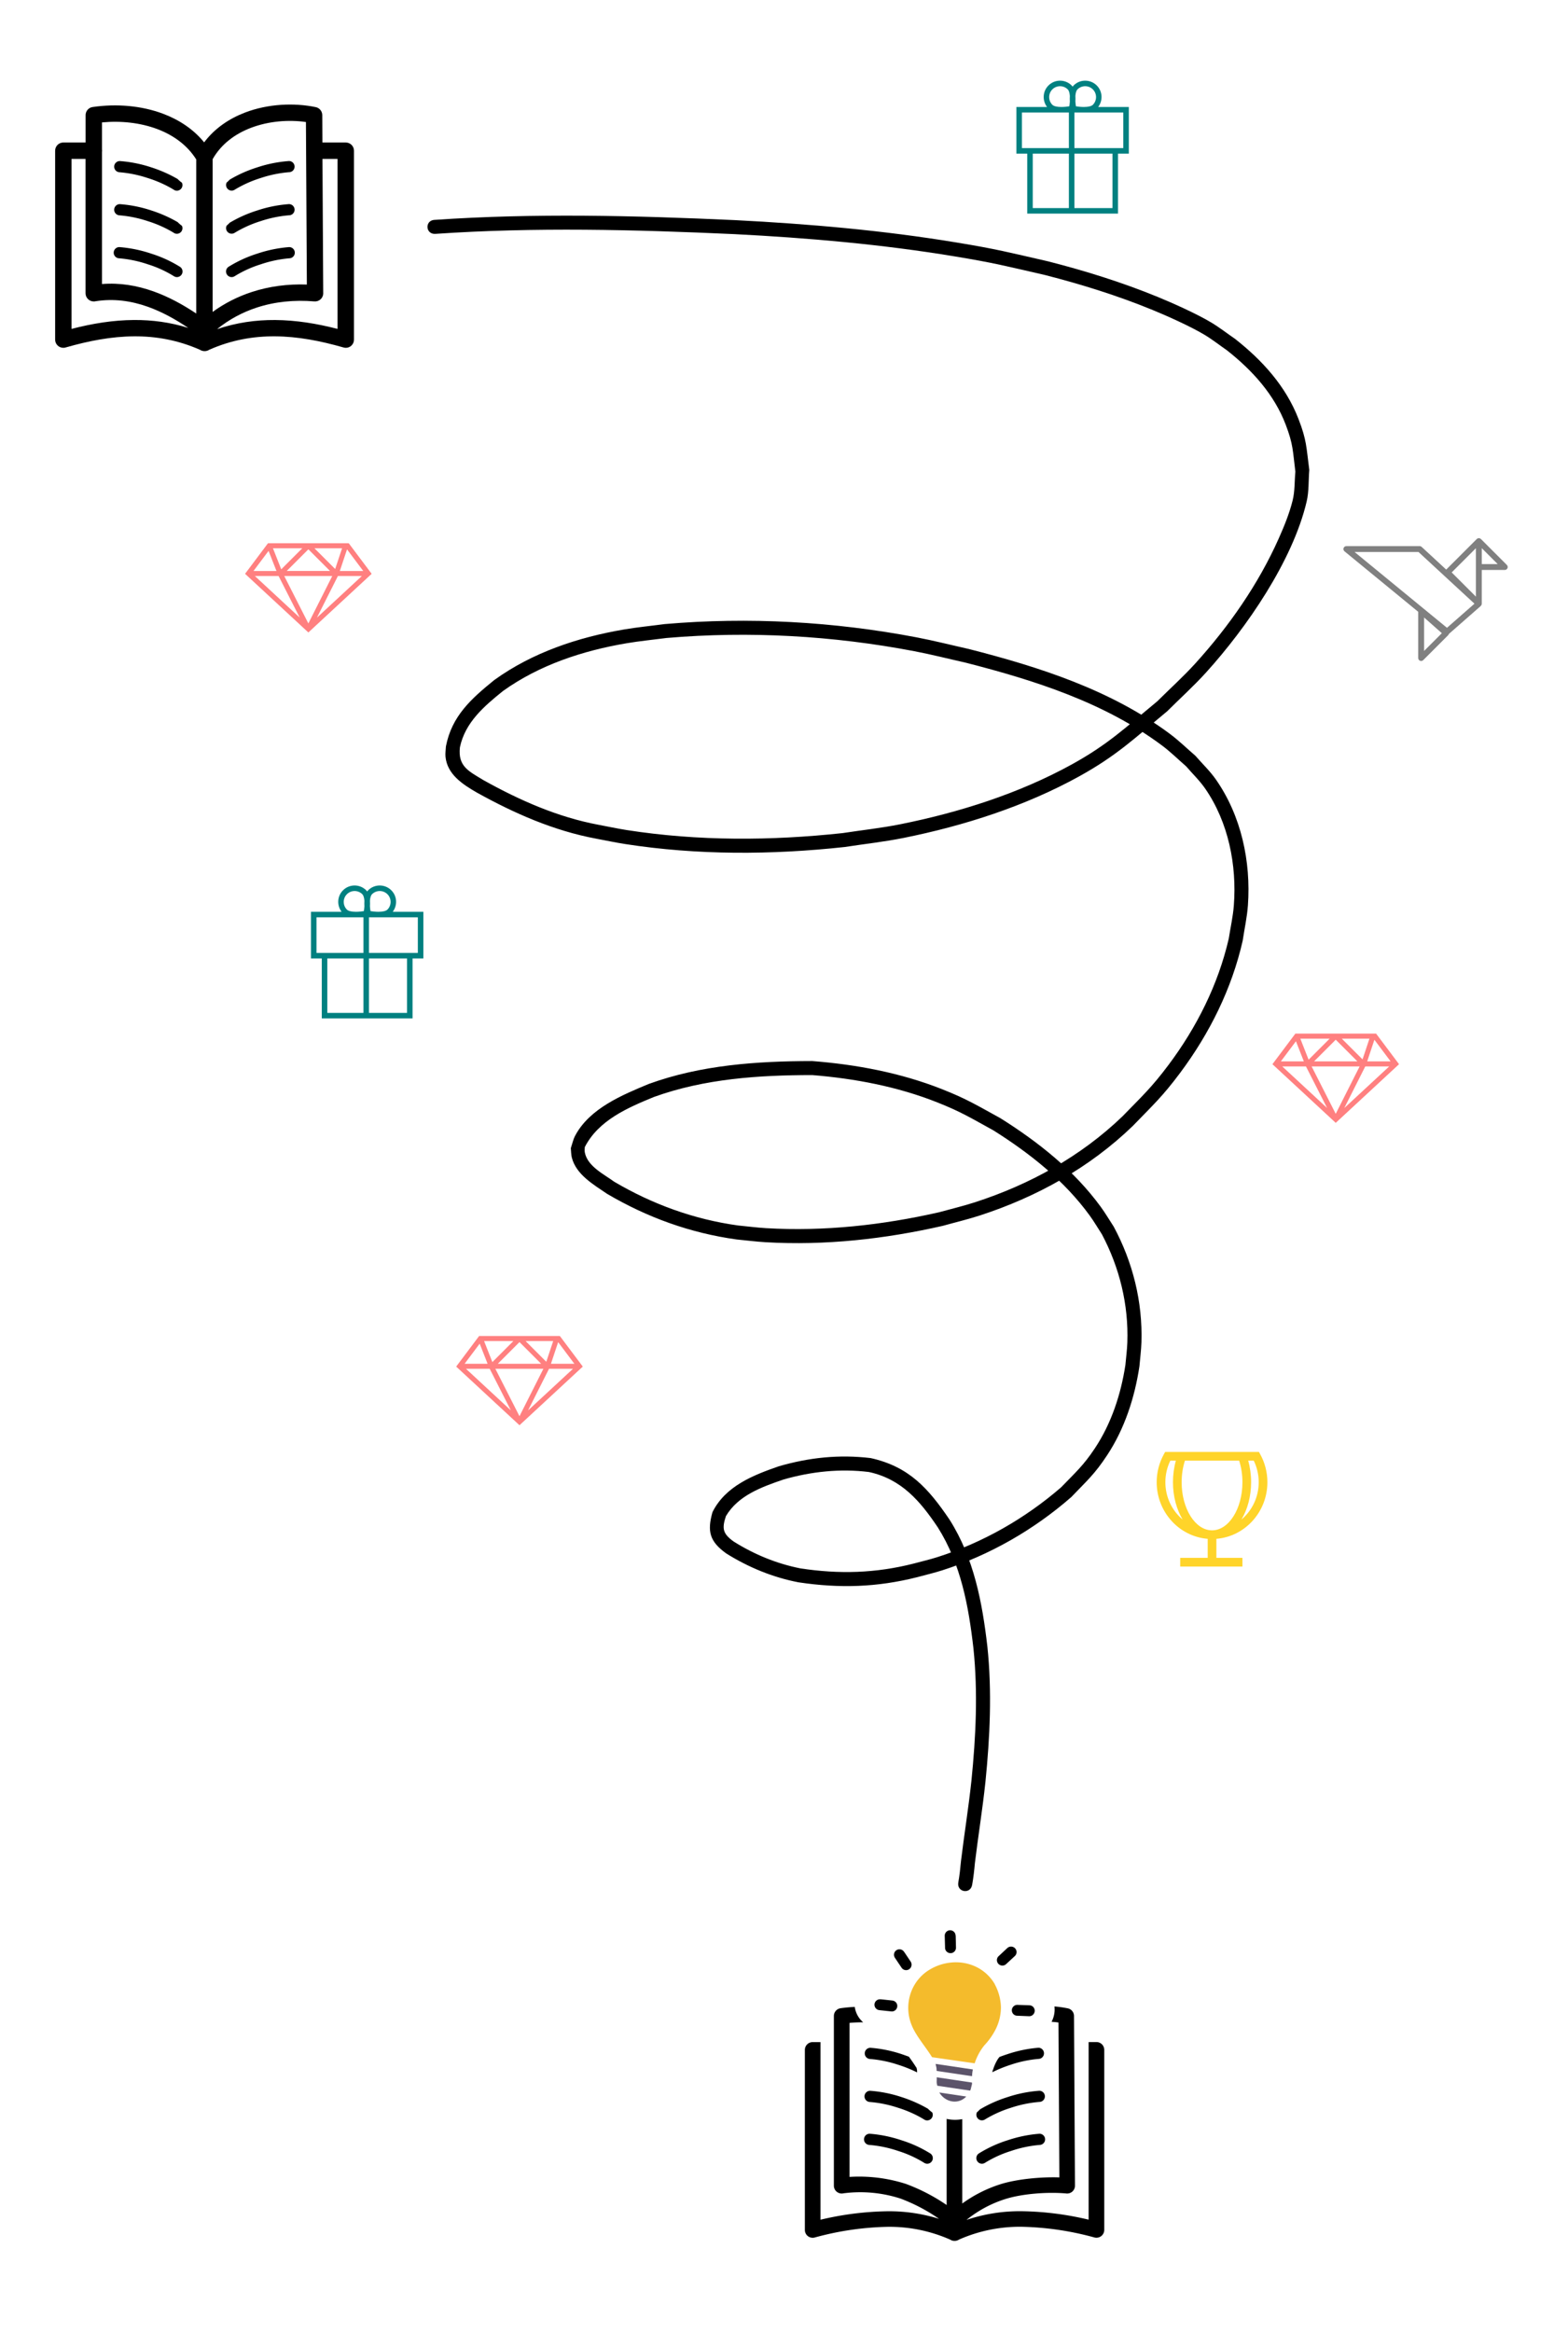 <?xml version="1.0" encoding="UTF-8" standalone="no"?>
<!-- Created with Inkscape (http://www.inkscape.org/) -->

<svg
   width="159.473mm"
   height="237.095mm"
   viewBox="0 0 159.473 237.095"
   version="1.1"
   id="svg805"
   inkscape:version="1.2.2 (b0a8486541, 2022-12-01)"
   sodipodi:docname="image.svg"
   xml:space="preserve"
   xmlns:inkscape="http://www.inkscape.org/namespaces/inkscape"
   xmlns:sodipodi="http://sodipodi.sourceforge.net/DTD/sodipodi-0.dtd"
   xmlns="http://www.w3.org/2000/svg"
   xmlns:svg="http://www.w3.org/2000/svg"><sodipodi:namedview
     id="namedview807"
     pagecolor="#ffffff"
     bordercolor="#cccccc"
     borderopacity="1"
     inkscape:showpageshadow="0"
     inkscape:pageopacity="1"
     inkscape:pagecheckerboard="0"
     inkscape:deskcolor="#d1d1d1"
     inkscape:document-units="mm"
     showgrid="false"
     inkscape:zoom="0.69969674"
     inkscape:cx="46.448694"
     inkscape:cy="368.01658"
     inkscape:window-width="2238"
     inkscape:window-height="1358"
     inkscape:window-x="0"
     inkscape:window-y="20"
     inkscape:window-maximized="1"
     inkscape:current-layer="layer1" /><defs
     id="defs802"><style
       id="style1047">.cls-1{fill-rule:evenodd;}</style><style
       id="style1860">.cls-1{fill:#5c546a;}.cls-2{fill:#f4bb2c;}</style></defs><g
     inkscape:label="Layer 1"
     inkscape:groupmode="layer"
     id="layer1"
     transform="translate(-34.819,-49.663)"><path
       style="color:#000000;overflow:visible;fill:#000000;stroke-width:10.798;stop-color:#000000"
       id="path694"
       d="m 79.005,72.019 c 10.174,-0.698 20.364,-0.438 30.54,0.024 7.533,0.384 15.068,1.039 22.515,2.268 4.269,0.704 5.22,0.984 9.347,1.923 3.79,0.968 7.53,2.133 11.152,3.616 1.525,0.625 3.993,1.73 5.437,2.597 0.84,0.504 1.615,1.109 2.422,1.663 2.772,2.175 5.167,4.804 6.457,8.133 0.852,2.2 0.795,2.859 1.104,5.198 -0.09,1.077 -0.022,2.178 -0.271,3.23 -1.426,6.04 -6.117,12.828 -10.221,17.361 -1.252,1.383 -2.642,2.635 -3.963,3.952 -3.314,2.742 -5.137,4.509 -8.938,6.61 -5.507,3.044 -11.732,5.031 -17.879,6.267 -1.976,0.397 -3.984,0.614 -5.976,0.921 -7.414,0.806 -14.962,0.844 -22.346,-0.303 -0.986,-0.153 -1.962,-0.365 -2.943,-0.547 -4.313,-0.806 -8.318,-2.57 -12.129,-4.687 -1.425,-0.824 -3.02,-1.846 -3.186,-3.656 -0.032,-0.345 0.029,-0.692 0.043,-1.038 0.598,-3.089 2.573,-4.841 4.918,-6.746 3.876,-2.794 8.485,-4.335 13.165,-5.135 1.384,-0.237 2.784,-0.37 4.176,-0.555 8.542,-0.737 17.192,-0.255 25.616,1.351 1.784,0.34 3.545,0.79 5.317,1.186 7.157,1.826 14.448,4.159 20.449,8.634 0.909,0.678 1.721,1.477 2.582,2.216 0.695,0.804 1.476,1.541 2.085,2.412 2.584,3.697 3.576,8.346 3.259,12.802 -0.086,1.206 -0.354,2.392 -0.531,3.589 -1.104,4.88 -3.363,9.419 -6.348,13.423 -1.811,2.429 -2.758,3.274 -4.84,5.427 -4.397,4.239 -9.755,7.21 -15.547,9.092 -1.239,0.403 -2.51,0.701 -3.765,1.052 -5.886,1.344 -11.972,2.019 -18.013,1.667 -0.986,-0.058 -1.966,-0.186 -2.95,-0.28 -4.729,-0.656 -9.082,-2.232 -13.179,-4.639 -1.357,-0.927 -3.143,-1.946 -3.587,-3.68 -0.081,-0.315 -0.069,-0.646 -0.104,-0.969 0.146,-0.42 0.231,-0.866 0.439,-1.259 1.468,-2.775 4.772,-4.137 7.486,-5.265 5.326,-1.935 11.007,-2.319 16.623,-2.329 4.495,0.349 8.997,1.194 13.205,2.859 2.584,1.023 3.533,1.636 5.942,2.953 3.851,2.42 7.498,5.307 10.2,9.009 0.473,0.649 0.88,1.344 1.32,2.015 1.944,3.616 2.949,7.648 2.819,11.76 -0.026,0.817 -0.136,1.629 -0.204,2.443 -0.48,3.174 -1.497,6.324 -3.275,9.025 -1.279,1.944 -2.038,2.579 -3.655,4.268 -3.817,3.333 -8.296,5.902 -13.129,7.45 -0.831,0.266 -1.684,0.462 -2.526,0.692 -4.12,1.043 -7.925,1.149 -12.098,0.525 -2.621,-0.508 -5.089,-1.526 -7.345,-2.937 -1.684,-1.221 -1.949,-2.23 -1.394,-4.2 1.327,-2.648 4.115,-3.747 6.759,-4.664 3.102,-0.894 6.126,-1.209 9.327,-0.83 3.904,0.868 5.87,3.077 8.026,6.262 2.478,3.913 3.326,8.398 3.848,12.92 0.478,4.577 0.259,9.175 -0.199,13.741 -0.291,2.752 -0.737,5.484 -1.069,8.231 -0.069,0.752 -0.15,1.5 -0.284,2.243 -0.18,0.994 -1.585,0.74 -1.406,-0.254 v 0 c 0.13,-0.716 0.203,-1.436 0.271,-2.161 0.331,-2.737 0.774,-5.46 1.066,-8.202 0.448,-4.464 0.666,-8.96 0.201,-13.436 -0.492,-4.294 -1.272,-8.562 -3.614,-12.285 -1.805,-2.694 -3.701,-4.923 -7.013,-5.642 -2.93,-0.363 -5.85,-0.052 -8.69,0.762 -2.2,0.754 -4.617,1.615 -5.858,3.726 -0.413,1.246 -0.333,1.774 0.785,2.577 2.086,1.313 4.374,2.254 6.798,2.735 3.936,0.597 7.625,0.498 11.509,-0.49 0.804,-0.219 1.619,-0.403 2.413,-0.656 4.627,-1.475 8.921,-3.924 12.588,-7.098 1.486,-1.543 2.261,-2.201 3.437,-3.973 1.677,-2.526 2.64,-5.478 3.099,-8.452 0.066,-0.766 0.172,-1.529 0.199,-2.297 0.135,-3.842 -0.791,-7.615 -2.587,-11.004 -0.412,-0.633 -0.792,-1.288 -1.236,-1.9 -2.582,-3.557 -6.086,-6.323 -9.774,-8.652 -2.303,-1.263 -3.252,-1.874 -5.718,-2.854 -4.058,-1.613 -8.404,-2.432 -12.741,-2.783 -5.429,0.005 -10.925,0.367 -16.079,2.221 -2.693,1.107 -5.643,2.369 -7.046,5.104 3e-4,0.176 -0.032,0.355 9.3e-4,0.528 0.268,1.431 1.957,2.23 2.989,2.99 3.884,2.29 8.106,3.825 12.591,4.448 0.95,0.091 1.897,0.217 2.849,0.274 5.9,0.348 11.844,-0.308 17.595,-1.615 1.217,-0.338 2.448,-0.626 3.65,-1.015 5.592,-1.81 10.771,-4.659 15.02,-8.747 2.002,-2.065 2.94,-2.904 4.681,-5.23 2.865,-3.829 5.047,-8.169 6.121,-12.838 0.172,-1.122 0.429,-2.234 0.515,-3.366 0.312,-4.107 -0.547,-8.45 -2.913,-11.88 -0.563,-0.816 -1.289,-1.507 -1.934,-2.261 -0.81,-0.701 -1.572,-1.46 -2.43,-2.102 -5.855,-4.384 -12.99,-6.648 -19.98,-8.437 -1.743,-0.39 -3.474,-0.834 -5.228,-1.169 -8.288,-1.583 -16.8,-2.064 -25.206,-1.346 -1.354,0.178 -2.715,0.307 -4.062,0.535 -4.46,0.756 -8.865,2.201 -12.568,4.849 -1.924,1.551 -3.86,3.195 -4.391,5.732 -0.214,1.936 0.877,2.418 2.412,3.349 3.675,2.045 7.536,3.753 11.697,4.531 0.955,0.178 1.905,0.385 2.864,0.535 7.251,1.13 14.665,1.093 21.947,0.308 1.95,-0.299 3.916,-0.509 5.851,-0.896 5.986,-1.198 12.068,-3.119 17.436,-6.073 3.704,-2.038 5.486,-3.762 8.716,-6.429 1.288,-1.281 2.643,-2.498 3.864,-3.843 3.421,-3.77 6.425,-8.067 8.498,-12.729 0.556,-1.25 1.078,-2.529 1.408,-3.857 0.236,-0.949 0.184,-1.947 0.277,-2.92 -0.267,-2.128 -0.214,-2.759 -0.974,-4.76 -1.181,-3.107 -3.408,-5.548 -5.982,-7.578 -0.757,-0.524 -1.482,-1.097 -2.271,-1.572 -1.403,-0.846 -3.807,-1.923 -5.288,-2.53 -3.559,-1.46 -7.234,-2.604 -10.959,-3.558 -4.073,-0.928 -5.021,-1.206 -9.235,-1.902 -7.4,-1.222 -14.888,-1.872 -22.374,-2.254 -10.123,-0.46 -20.259,-0.719 -30.381,-0.026 -1.008,0.067 -1.102,-1.358 -0.095,-1.425 z" /><g
       id="g1882"
       transform="matrix(-0.257,0,0,0.257,147.127,245.923)"><path
         d="m 11.59,100.78 q 0.2,-33.5 0.38,-66.89 a 3.09,3.09 0 0 1 2.45,-3 v 0 a 45.5,45.5 0 0 1 5.29,-0.75 10.25,10.25 0 0 0 0.32,4 10.63,10.63 0 0 0 0.82,2.07 c -1,0.07 -1.88,0.16 -2.73,0.28 l -0.35,61.28 c 7.16,-0.26 17.05,0.65 23.64,2.8 a 53,53 0 0 1 14.78,7.52 V 74.71 a 15.15,15.15 0 0 0 6.18,-0.09 v 34.07 a 74.13,74.13 0 0 1 16.12,-8.35 60.76,60.76 0 0 1 22.31,-2.77 V 36.64 c -1.66,-0.16 -3.48,-0.23 -5.39,-0.23 a 9.38,9.38 0 0 0 0.72,-0.7 l 0.51,-0.56 a 9.88,9.88 0 0 0 2.09,-4.83 c 2,0.09 3.85,0.27 5.61,0.52 A 3.09,3.09 0 0 1 107,33.9 v 0 67.15 a 3.09,3.09 0 0 1 -3.1,3.09 3.36,3.36 0 0 1 -0.71,-0.08 51.63,51.63 0 0 0 -22.61,2.1 68.87,68.87 0 0 0 -15.2,8 66.28,66.28 0 0 1 20.48,-3 121.49,121.49 0 0 1 26.43,3.35 q 0,-35.13 0,-70.27 h 3.1 a 3.09,3.09 0 0 1 3.09,3.09 v 71.23 a 3.09,3.09 0 0 1 -3.09,3.09 3.32,3.32 0 0 1 -1,-0.16 117.3,117.3 0 0 0 -28.55,-4.17 59.45,59.45 0 0 0 -24.84,5.05 3.12,3.12 0 0 1 -1.76,0.51 3.09,3.09 0 0 1 -1.75,-0.51 59.53,59.53 0 0 0 -24.84,-5.07 117.37,117.37 0 0 0 -28.55,4.17 3.27,3.27 0 0 1 -1,0.16 A 3.09,3.09 0 0 1 0,118.54 V 47.31 a 3.09,3.09 0 0 1 3.09,-3.09 h 3.1 v 70.27 a 121.33,121.33 0 0 1 26.43,-3.35 66.28,66.28 0 0 1 21.89,3.44 46.82,46.82 0 0 0 -15,-8.14 c -6.8,-2.22 -17,-3 -24.58,-2.31 a 3.08,3.08 0 0 1 -3.33,-2.83 2.26,2.26 0 0 1 0,-0.52 z M 71.26,92 A 2.212,2.212 0 1 1 68.85,88.29 49.67,49.67 0 0 1 80.23,83.08 51.94,51.94 0 0 1 92.72,80.5 2.214,2.214 0 0 1 93,84.92 47.49,47.49 0 0 0 81.6,87.29 45,45 0 0 0 71.26,92 Z m 0,-17.12 a 2.21,2.21 0 0 1 -3.18,-2.81 13.89,13.89 0 0 0 1.7,-1.47 53.15,53.15 0 0 1 10.4,-4.6 51.6,51.6 0 0 1 12.32,-2.49 2.214,2.214 0 1 1 0.25,4.42 47.74,47.74 0 0 0 -11.21,2.31 46.75,46.75 0 0 0 -10.3,4.63 z M 77.35,50 c 0.93,-0.34 1.88,-0.67 2.82,-1 a 51.5,51.5 0 0 1 12.28,-2.5 2.213,2.213 0 0 1 0.24,4.42 47,47 0 0 0 -11.17,2.3 51.54,51.54 0 0 0 -7.45,3 c 0,-0.36 0,-0.71 0.05,-1.07 l 0.16,-0.73 0.36,-0.52 c 0.81,-1.29 1.76,-2.61 2.71,-3.94 z M 49.61,88.28 A 2.216,2.216 0 1 1 47.2,92 45,45 0 0 0 36.87,87.3 47.66,47.66 0 0 0 25.5,84.92 a 2.213,2.213 0 0 1 0.24,-4.42 52.11,52.11 0 0 1 12.5,2.57 49.78,49.78 0 0 1 11.37,5.21 z M 50.38,72 A 2.21,2.21 0 0 1 47.22,74.85 46.45,46.45 0 0 0 36.93,70.22 47.94,47.94 0 0 0 25.72,67.91 2.21,2.21 0 1 1 26,63.51 51.41,51.41 0 0 1 38.28,66 51.16,51.16 0 0 1 49.17,70.85 13,13 0 0 0 50.38,72 Z M 44.32,56.17 a 52.88,52.88 0 0 0 -7.38,-3 A 47,47 0 0 0 25.77,50.87 2.21,2.21 0 0 1 26,46.47 51.5,51.5 0 0 1 38.29,49 c 1.07,0.35 2.14,0.72 3.19,1.13 v 0 a 10.11,10.11 0 0 1 1.16,1.74 18.21,18.21 0 0 1 1.18,2.7 7.93,7.93 0 0 0 0.37,1 l 0.11,0.66 z"
         id="path1866" /><path
         class="cls-1"
         d="m 65.27,64.17 a 7.29,7.29 0 0 1 -2.66,2.66 6.86,6.86 0 0 1 -3,0.93 6.36,6.36 0 0 1 -3.14,-0.61 6.57,6.57 0 0 1 -1.86,-1.38 l 10.71,-1.6 z m 1.48,-11.31 -0.35,1.62 -0.08,1.16 -14,2.08 A 16.76,16.76 0 0 0 52,55.06 l 14.79,-2.2 z m -0.46,5.32 v 0.7 0.24 a 10.59,10.59 0 0 1 0,1.38 l -0.21,1 -13,1.93 -0.23,-0.52 -0.51,-2.07 v -0.6 l 13.89,-2.07 z"
         id="path1868" /><path
         class="cls-2"
         d="M 47.42,45.48 A 26.78,26.78 0 0 1 42.89,39 a 19.65,19.65 0 0 1 -2,-8.49 20,20 0 0 1 2.4,-9.07 v -0.07 0 a 17.18,17.18 0 0 1 8.47,-7.37 18.59,18.59 0 0 1 8.75,-1.25 20.11,20.11 0 0 1 8.35,2.68 17.28,17.28 0 0 1 7.29,8.26 18,18 0 0 1 0,14 c -1.65,4.1 -5.52,8.49 -8,12.52 l -16.87,2.42 a 22,22 0 0 0 -3.86,-7.15 z"
         id="path1870" /><path
         d="m 29.72,34 a 2.15,2.15 0 0 1 -1.51,-0.59 2.23,2.23 0 0 1 -0.69,-1.51 2.16,2.16 0 0 1 0.59,-1.55 2.12,2.12 0 0 1 1.51,-0.67 l 4.72,-0.17 a 2.14,2.14 0 0 1 1.55,0.59 2.09,2.09 0 0 1 0.68,1.51 v 0 0 0.08 a 2.15,2.15 0 0 1 -2.09,2.12 H 34.4 Z M 58.83,2.12 A 2.15,2.15 0 0 1 61,0 h 0.15 a 2.17,2.17 0 0 1 1.39,0.66 2.16,2.16 0 0 1 0.59,1.52 v 0 a 0.37,0.37 0 0 1 0,0.11 L 63,6.92 v 0 a 0.71,0.71 0 0 1 0,0.14 2.1,2.1 0 0 1 -0.66,1.39 2.18,2.18 0 0 1 -1.52,0.6 h -0.14 a 2.16,2.16 0 0 1 -2,-2.17 v 0 a 0.49,0.49 0 0 1 0,-0.12 l 0.11,-4.63 z m 20.43,6.36 a 2.16,2.16 0 0 1 3,-0.59 v 0 a 2.13,2.13 0 0 1 0.91,1.37 2.2,2.2 0 0 1 -0.32,1.62 l -2.64,3.93 A 2.14,2.14 0 0 1 78.84,15.73 2.18,2.18 0 0 1 77.21,15.41 2.24,2.24 0 0 1 76.29,14 2.2,2.2 0 0 1 76.62,12.38 l 2.64,-3.94 z m 9.32,18.83 h 0.07 a 2.17,2.17 0 0 1 1.49,0.48 2.21,2.21 0 0 1 0.79,1.46 v 0 c 0,0 0,0.06 0,0.07 a 2.18,2.18 0 0 1 -0.48,1.5 2.16,2.16 0 0 1 -1.46,0.78 l -4.7,0.5 a 2.15,2.15 0 0 1 -2.37,-1.93 2.09,2.09 0 0 1 0.47,-1.58 2.17,2.17 0 0 1 1.45,-0.79 c 1.58,-0.17 3.15,-0.35 4.73,-0.5 z M 35.39,10.2 A 2.16,2.16 0 0 1 36.78,6.46 2.18,2.18 0 0 1 38.33,7 l 3.46,3.23 a 2.13,2.13 0 0 1 0.69,1.5 2.17,2.17 0 0 1 -3.63,1.67 z"
         id="path1872" /></g><g
       id="g1882-1"
       transform="matrix(-0.257,0,0,0.257,70.891,67.697)"><g
         id="g2153"
         transform="translate(-12.366,-24.478)"><path
           d="m 86.065,278.072 0.079,-13.983 h -1.579 v 17.792 c 2.169,-0.56 4.346,-0.917 6.538,-0.932 2.024,-0.013 4.048,0.27 6.077,0.957 -1.26,-1.021 -2.666,-1.772 -4.165,-2.261 -1.889,-0.616 -3.931,-0.82 -6.024,-0.642 -0.474,0.038 -0.886,-0.313 -0.927,-0.784 -0.005,-0.051 -0.005,-0.099 0,-0.148 z M 109.228,263.359 c -0.005,-0.041 -0.01,-0.084 -0.01,-0.13 0,-0.043 0.003,-0.087 0.01,-0.13 v -2.831 c -1.986,-0.188 -4.033,0.03 -5.82,0.708 -1.67,0.634 -3.111,1.675 -4.048,3.167 v 16.127 c 1.456,-0.973 2.946,-1.772 4.476,-2.317 1.744,-0.621 3.536,-0.917 5.392,-0.769 z m 1.719,-0.988 h 2.327 c 0.474,0 0.858,0.384 0.858,0.858 v 19.772 c 0,0.474 -0.384,0.858 -0.858,0.858 -0.097,0 -0.191,-0.015 -0.278,-0.046 -2.393,-0.685 -4.771,-1.141 -7.126,-1.156 -2.297,-0.015 -4.59,0.39 -6.895,1.405 -0.143,0.094 -0.313,0.145 -0.489,0.143 -0.173,0.003 -0.344,-0.048 -0.489,-0.143 -2.302,-1.018 -4.598,-1.421 -6.895,-1.405 -2.355,0.015 -4.731,0.471 -7.126,1.156 -0.087,0.03 -0.181,0.046 -0.278,0.046 -0.468,0.003 -0.853,-0.382 -0.853,-0.855 v -19.775 c 0,-0.474 0.384,-0.858 0.858,-0.858 h 2.447 l 0.015,-2.867 c 0.003,-0.412 0.293,-0.754 0.682,-0.835 v 0 c 2.258,-0.471 5.003,-0.354 7.409,0.568 1.663,0.637 3.172,1.652 4.275,3.119 1.113,-1.367 2.599,-2.35 4.272,-2.984 2.286,-0.868 4.924,-1.077 7.406,-0.713 0.428,0.061 0.733,0.43 0.733,0.848 v 0 2.864 z m -10.754,19.406 c 1.897,-0.596 3.791,-0.84 5.685,-0.83 2.192,0.013 4.369,0.372 6.538,0.932 v -17.789 h -1.469 v 14.059 c 0,0.474 -0.384,0.858 -0.858,0.858 -0.069,0 -0.135,-0.008 -0.199,-0.023 -1.879,-0.295 -3.699,-0.051 -5.476,0.583 -1.431,0.512 -2.836,1.276 -4.221,2.21 z m -2.549,-1.673 v -15.986 c -0.899,-1.586 -2.353,-2.648 -3.995,-3.277 -1.861,-0.713 -3.951,-0.873 -5.774,-0.614 l -0.097,17.01 c 1.988,-0.071 3.934,0.181 5.764,0.779 1.456,0.474 2.836,1.169 4.102,2.088 z"
           id="path1700"
           style="stroke-width:0.255"
           transform="matrix(3.78,0,0,3.78,-300.513,-981.078)" /><path
           d="m 63.031,43.571 a 2.21,2.21 0 0 1 -3.16,2.85 46.45,46.45 0 0 0 -10.29,-4.63 47.94,47.94 0 0 0 -11.21,-2.31 2.21,2.21 0 1 1 0.28,-4.4 51.41,51.41 0 0 1 12.28,2.49 51.16,51.16 0 0 1 10.89,4.85 13,13 0 0 0 1.21,1.15 z"
           id="path2032" /><path
           d="m 62.261,59.851 a 2.216,2.216 0 1 1 -2.41,3.72 45,45 0 0 0 -10.33,-4.7 47.66,47.66 0 0 0 -11.37,-2.38 2.213,2.213 0 0 1 0.24,-4.42 52.11,52.11 0 0 1 12.5,2.57 49.78,49.78 0 0 1 11.37,5.21 z"
           id="path2030" /><path
           d="m 83.911,46.451 a 2.21,2.21 0 0 1 -3.18,-2.81 13.89,13.89 0 0 0 1.7,-1.47 53.15,53.15 0 0 1 10.4,-4.6 51.6,51.6 0 0 1 12.32,-2.49 2.214,2.214 0 1 1 0.25,4.42 47.74,47.74 0 0 0 -11.21,2.31 46.75,46.75 0 0 0 -10.3,4.63 z"
           id="path2026" /><path
           d="m 83.911,63.571 a 2.212,2.212 0 1 1 -2.41,-3.71 49.67,49.67 0 0 1 11.38,-5.21 51.94,51.94 0 0 1 12.49,-2.58 2.214,2.214 0 0 1 0.28,4.42 47.49,47.49 0 0 0 -11.4,2.37 45,45 0 0 0 -10.34,4.71 z"
           id="path2024" /><path
           d="m 63.031,26.525 a 2.21,2.21 0 0 1 -3.16,2.85 46.45,46.45 0 0 0 -10.29,-4.63 47.94,47.94 0 0 0 -11.21,-2.31 2.21,2.21 0 1 1 0.28,-4.4 51.41,51.41 0 0 1 12.28,2.49 51.16,51.16 0 0 1 10.89,4.85 13,13 0 0 0 1.21,1.15 z"
           id="path2032-9" /><path
           d="m 83.911,29.405 a 2.21,2.21 0 0 1 -3.18,-2.81 13.89,13.89 0 0 0 1.7,-1.47 53.15,53.15 0 0 1 10.4,-4.6 51.6,51.6 0 0 1 12.32,-2.49 2.214,2.214 0 1 1 0.25,4.42 47.74,47.74 0 0 0 -11.21,2.31 46.75,46.75 0 0 0 -10.3,4.63 z"
           id="path2026-8" /></g></g><g
       id="g2295"
       transform="matrix(-0.037,0,0,0.037,163.914,197.289)"
       style="fill:#ffd42a">
	<path
   style="fill:#ffd42a"
   d="m 309.585,83.148 c 0,-26.97 -6.844,-53.594 -19.804,-76.996 L 286.374,0 H 248.687 66.179 28.492 l -3.407,6.152 c -12.96,23.402 -19.81,50.026 -19.81,76.996 0,81.967 61.888,149.333 140.221,155.604 v 52.24 H 73.894 v 23.867 h 171.052 v -23.867 h -75.582 v -52.24 c 78.333,-6.271 140.221,-73.643 140.221,-155.604 z m -23.867,0 c 0,41.35 -18.509,78.315 -47.425,102.588 16.504,-27.466 26.541,-63.344 26.541,-102.588 0,-20.377 -2.763,-40.563 -7.996,-59.287 h 15.257 c 8.933,18.331 13.623,38.684 13.623,59.287 z M 231.956,23.862 c 5.907,18.36 9.01,38.683 9.01,59.287 0,72.927 -37.472,132.268 -83.536,132.268 -46.064,0 -83.536,-59.336 -83.536,-132.269 0,-20.598 3.103,-40.915 9.01,-59.287 0,10e-4 149.052,10e-4 149.052,10e-4 z M 29.142,83.148 c 0,-20.604 4.696,-40.951 13.622,-59.287 h 15.257 c -5.233,18.73 -7.996,38.91 -7.996,59.287 0,39.244 10.036,75.123 26.541,102.582 C 47.651,161.458 29.142,124.493 29.142,83.148 Z"
   id="path2293" />
</g><g
       id="g2440"
       transform="matrix(-0.048,0,0,0.048,150.667,57.866)"
       style="fill:#008080">
	<path
   style="fill:#008080"
   d="M 259.889,55.725 H 194.955 C 205.31,42.11 204.419,22.606 191.999,10.183 185.429,3.614 176.698,0 167.412,0 c -9.28,0 -18.012,3.62 -24.581,10.184 -0.743,0.744 -1.41,1.576 -2.03,2.442 -0.626,-0.866 -1.289,-1.698 -2.033,-2.442 C 132.204,3.614 123.475,0 114.189,0 104.903,0 96.171,3.62 89.607,10.184 77.176,22.613 76.287,42.111 86.651,55.726 H 21.706 v 98.81 H 44.632 V 281.601 H 236.966 V 154.535 h 22.929 V 55.725 Z M 151.104,18.461 c 4.357,-4.354 10.144,-6.75 16.302,-6.75 6.17,0 11.951,2.401 16.309,6.75 8.982,8.988 8.982,23.621 0,32.609 -3.002,3.002 -9.784,4.655 -19.093,4.655 -6.541,0 -12.911,-0.815 -16.788,-1.43 -0.515,-3.13 -0.932,-6.638 -1.178,-10.224 0.229,-3.706 0.274,-7.705 0,-11.716 0.469,-5.978 1.755,-11.198 4.448,-13.894 z M 97.881,51.07 c -8.989,-8.988 -8.989,-23.621 0,-32.609 4.357,-4.354 10.141,-6.75 16.302,-6.75 6.158,0 11.951,2.401 16.299,6.75 2.705,2.707 3.994,7.937 4.452,13.938 -0.269,3.979 -0.229,7.951 0,11.633 -0.246,3.597 -0.663,7.119 -1.184,10.264 -3.882,0.615 -10.247,1.43 -16.793,1.43 -9.298,-10e-4 -16.071,-1.659 -19.076,-4.656 z m -64.465,91.755 v -75.39 h 103.559 v 75.39 H 44.626 Z m 22.921,11.71 h 80.632 V 269.89 H 56.337 Z M 225.25,269.891 H 148.68 V 154.535 h 76.569 V 269.891 Z M 248.179,142.825 H 236.96 148.68 v -75.39 h 99.499 z"
   id="path2438" />
</g><g
       id="g2476"
       transform="matrix(-0.051,0,0,0.051,188.161,102.27)"
       style="fill:#808080">
	<path
   style="fill:#808080"
   d="m 327.294,61.106 c -0.835,-2.324 -3.042,-3.883 -5.512,-3.883 H 175.641 c -1.475,0 -2.893,0.555 -3.974,1.553 L 122.658,104.037 61.705,43.083 c -0.066,-0.062 -0.152,-0.1 -0.217,-0.163 -0.211,-0.194 -0.452,-0.352 -0.689,-0.518 -0.255,-0.168 -0.495,-0.331 -0.764,-0.454 -0.08,-0.037 -0.14,-0.101 -0.223,-0.135 -0.169,-0.071 -0.343,-0.077 -0.515,-0.128 -0.298,-0.094 -0.586,-0.183 -0.895,-0.223 -0.28,-0.043 -0.552,-0.043 -0.832,-0.043 -0.28,0 -0.549,0 -0.832,0.043 -0.309,0.046 -0.603,0.135 -0.9,0.229 -0.163,0.052 -0.34,0.058 -0.503,0.129 -0.083,0.034 -0.14,0.092 -0.217,0.135 -0.274,0.128 -0.526,0.297 -0.778,0.469 -0.234,0.157 -0.469,0.314 -0.68,0.503 -0.071,0.063 -0.151,0.1 -0.223,0.163 L 1.717,94.809 c -1.675,1.675 -2.179,4.191 -1.27,6.381 0.906,2.19 3.045,3.614 5.409,3.614 H 51.72 v 67.335 c 0,0.017 0.006,0.028 0.006,0.04 0,0.012 -0.006,0.023 -0.006,0.034 0,0.046 0.029,0.092 0.035,0.144 0.031,0.691 0.194,1.344 0.446,1.955 0.077,0.178 0.157,0.349 0.246,0.521 0.3,0.56 0.669,1.075 1.129,1.509 0.06,0.058 0.083,0.138 0.143,0.195 l 63.427,55.625 c 0.049,0.039 0.112,0.057 0.166,0.103 0.274,0.897 0.698,1.749 1.381,2.436 l 49.798,49.804 c 1.121,1.115 2.622,1.716 4.144,1.716 0.755,0 1.515,-0.144 2.241,-0.446 2.189,-0.903 3.613,-3.042 3.613,-5.409 V 188.192 L 325.504,67.61 c 1.905,-1.569 2.625,-4.173 1.79,-6.504 z M 63.42,157.998 V 98.942 61.358 l 48.323,48.323 z M 19.98,93.087 51.709,61.358 v 31.729 z m 146.784,173.142 -35.4,-35.406 35.4,-31.306 z M 121.118,220.084 66.313,172.019 177.934,68.935 h 127.472 z"
   id="path2474" />
</g><g
       id="g3121"
       transform="matrix(-0.043,0,0,0.043,94.091,183.599)"
       style="fill:#ff8080">
	<path
   style="fill:#ff8080"
   d="M 245.185,44.209 H 54.245 L 0,116.533 149.715,255.221 299.43,116.539 Z m -38.439,77.569 -57.007,112.1 -56.53,-112.1 z m -108.263,-11.934 51.232,-51.232 51.232,51.232 z m 65.636,-53.702 h 69.323 L 213.876,105.9 Z m -77.808,49 -16.331,-49 h 65.331 z m -6.462,16.636 49.632,98.429 -106.258,-98.429 z m 140.287,0 h 56.071 l -106.013,98.203 z m 5.012,-11.934 18.694,-47.538 35.652,47.538 z M 58.266,58.738 75.301,109.85 H 19.929 Z"
   id="path3119" />
</g><g
       id="g3121-9"
       transform="matrix(-0.043,0,0,0.043,177.107,152.854)"
       style="fill:#ff8080">
	<path
   style="fill:#ff8080"
   d="M 245.185,44.209 H 54.245 L 0,116.533 149.715,255.221 299.43,116.539 Z m -38.439,77.569 -57.007,112.1 -56.53,-112.1 z m -108.263,-11.934 51.232,-51.232 51.232,51.232 z m 65.636,-53.702 h 69.323 L 213.876,105.9 Z m -77.808,49 -16.331,-49 h 65.331 z m -6.462,16.636 49.632,98.429 -106.258,-98.429 z m 140.287,0 h 56.071 l -106.013,98.203 z m 5.012,-11.934 18.694,-47.538 35.652,47.538 z M 58.266,58.738 75.301,109.85 H 19.929 Z"
   id="path3119-6" />
</g><g
       id="g2440-3"
       transform="matrix(-0.048,0,0,0.048,78.92,139.695)"
       style="fill:#008080">
	<path
   style="fill:#008080"
   d="M 259.889,55.725 H 194.955 C 205.31,42.11 204.419,22.606 191.999,10.183 185.429,3.614 176.698,0 167.412,0 c -9.28,0 -18.012,3.62 -24.581,10.184 -0.743,0.744 -1.41,1.576 -2.03,2.442 -0.626,-0.866 -1.289,-1.698 -2.033,-2.442 C 132.204,3.614 123.475,0 114.189,0 104.903,0 96.171,3.62 89.607,10.184 77.176,22.613 76.287,42.111 86.651,55.726 H 21.706 v 98.81 H 44.632 V 281.601 H 236.966 V 154.535 h 22.929 V 55.725 Z M 151.104,18.461 c 4.357,-4.354 10.144,-6.75 16.302,-6.75 6.17,0 11.951,2.401 16.309,6.75 8.982,8.988 8.982,23.621 0,32.609 -3.002,3.002 -9.784,4.655 -19.093,4.655 -6.541,0 -12.911,-0.815 -16.788,-1.43 -0.515,-3.13 -0.932,-6.638 -1.178,-10.224 0.229,-3.706 0.274,-7.705 0,-11.716 0.469,-5.978 1.755,-11.198 4.448,-13.894 z M 97.881,51.07 c -8.989,-8.988 -8.989,-23.621 0,-32.609 4.357,-4.354 10.141,-6.75 16.302,-6.75 6.158,0 11.951,2.401 16.299,6.75 2.705,2.707 3.994,7.937 4.452,13.938 -0.269,3.979 -0.229,7.951 0,11.633 -0.246,3.597 -0.663,7.119 -1.184,10.264 -3.882,0.615 -10.247,1.43 -16.793,1.43 -9.298,-10e-4 -16.071,-1.659 -19.076,-4.656 z m -64.465,91.755 v -75.39 h 103.559 v 75.39 H 44.626 Z m 22.921,11.71 h 80.632 V 269.89 H 56.337 Z M 225.25,269.891 H 148.68 V 154.535 h 76.569 V 269.891 Z M 248.179,142.825 H 236.96 148.68 v -75.39 h 99.499 z"
   id="path2438-8" />
</g><g
       id="g3121-5"
       transform="matrix(-0.043,0,0,0.043,72.619,102.994)"
       style="fill:#ff8080">
	<path
   style="fill:#ff8080"
   d="M 245.185,44.209 H 54.245 L 0,116.533 149.715,255.221 299.43,116.539 Z m -38.439,77.569 -57.007,112.1 -56.53,-112.1 z m -108.263,-11.934 51.232,-51.232 51.232,51.232 z m 65.636,-53.702 h 69.323 L 213.876,105.9 Z m -77.808,49 -16.331,-49 h 65.331 z m -6.462,16.636 49.632,98.429 -106.258,-98.429 z m 140.287,0 h 56.071 l -106.013,98.203 z m 5.012,-11.934 18.694,-47.538 35.652,47.538 z M 58.266,58.738 75.301,109.85 H 19.929 Z"
   id="path3119-0" />
</g></g></svg>
